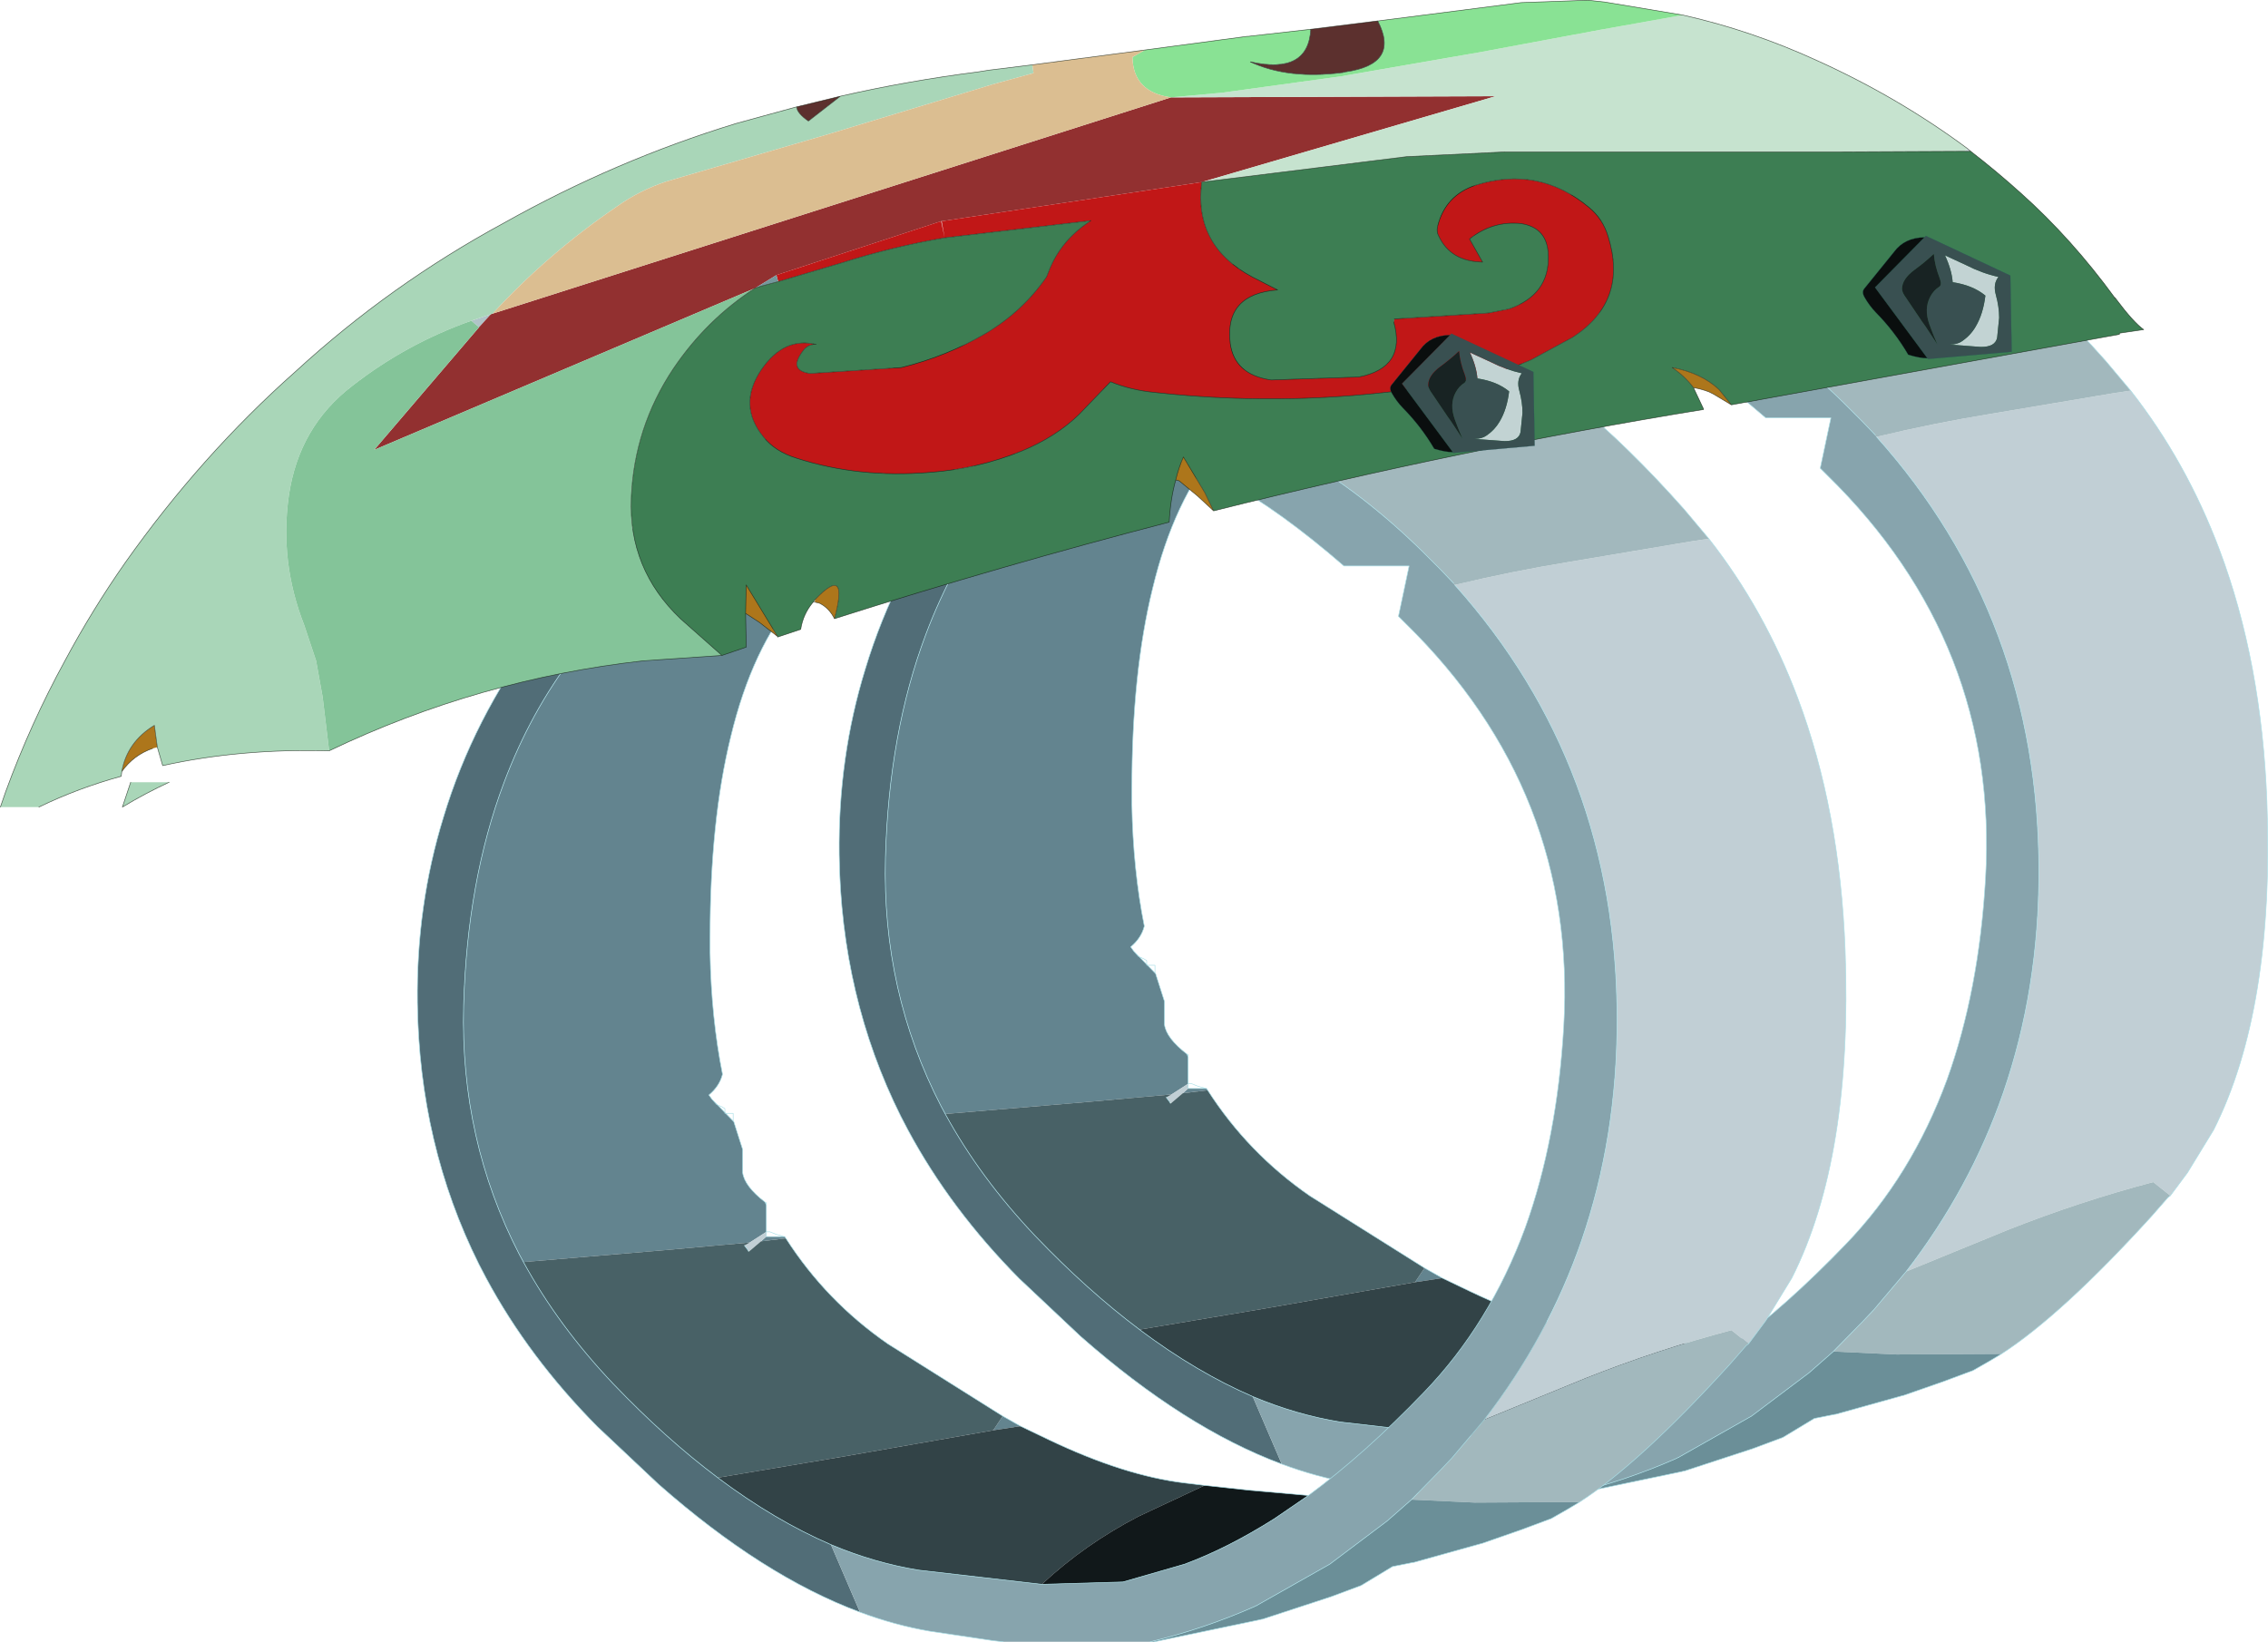 <svg viewBox="0 0 191.42 138.6" xmlns="http://www.w3.org/2000/svg" xmlns:xlink="http://www.w3.org/1999/xlink"><g transform="translate(-198.82 -110.98)"><use transform="translate(269.65 124.35)" width="120.55" height="112.7" xlink:href="#a"/><use transform="translate(234.05 136.85)" width="120.55" height="112.7" xlink:href="#a"/><use transform="translate(198.85 110.95)" width="180.9" height="68.15" xlink:href="#b"/><use transform="matrix(.341 -.018 .102 .314 354.6 131.25)" width="37.25" height="32.55" xlink:href="#c"/><use transform="matrix(.331 -.018 .099 .304 314.75 139.5)" width="37.25" height="32.55" xlink:href="#c"/></g><defs><g id="d"><path d="M32.7 9.25q1.9-1.2 3.55-2.1l1.1-.6q2.35-1.3 4.05-1.9 2.1-.75 4.95-1.45l.3-.05 1.35 1q1.65 1.05 3.95 1.25l-5.9 1.25-3.5.4L38 8l-1.2.3-3.95 1.35-.15-.4M60.35 3.2l2.55-.25.2.05 4.1.25h.35q5.55-.1 9.6-3.25l1.65.3q-.35 2.5-3.4 3.95l-2.45.85-2.7.25h-2.7l-3.1-.05H59.1l-.3-1.4 1.6-.35-.05-.35" fill="#35484f" fill-rule="evenodd"/><path d="M37.35 110.2q-8.2-3.05-17-10.8l-5.15-4.85Q9.4 88.7 5.8 82l-.6-1.15Q.15 70.75 0 58.75q-.1-8.2 2.2-15.65 2.5-8.3 7.95-15.6 2-2.7 4.45-5.3 4.85-5.1 10-8.35L27.8 12l.4-.25 2.15-1.05 2.5-1.05L36.8 8.3 38 8l4.55-.95 3.5-.4.65-.05 2.55-.1-4.3 6.3-2.05.4h-.1l-2.3.55q-2.45.65-4.95 1.55l-.4.1-.2.1-4.05 1.05Q22.55 19.2 16.15 26q-1.55 1.6-2.95 3.45Q9.55 34.2 7.3 40.2 4.2 48.45 3.9 59q-.3 11.35 4.7 21l.35.65q2.95 5.4 7.6 10.3 4.4 4.6 8.8 7.9 4.8 3.6 9.55 5.65l2.45 5.7" fill="#516d77" fill-rule="evenodd"/><path d="m78.8.3 6.05 1q2.55.45 5.3 1.8l-25.5 5.35q-2.45-.75-5-1.2l-5.9-.7-3.25-.1-1.25.05-2.55.1-.65.05 5.9-1.25 1.25-.3.05.3h.5l5.35-.1h5.35l3.1.05h2.7l2.7-.25 2.45-.85Q78.45 2.8 78.8.3M16.15 26 22 24.4q5.6-1.6 11.25-2.6l1.9-.35-.4.3q-1.45 1.15-2.7 2.6-3.8 4.45-5.6 11.95-1.75 7.1-1.75 16.9v1.35q.1 5.5 1.05 10.25-.25 1-1.15 1.75l.25.35 1.8 1.85.05.05.75 2.35v1.95q.15 1.15 1.9 2.5l.1.25v2.25l-1.4.9-7.25.65-11.85 1L8.6 80q-5-9.65-4.7-21 .3-10.55 3.4-18.8 2.25-6 5.9-10.75 1.4-1.85 2.95-3.45m14.8 52.5H31l.1.15-2.1.25.45-.4h1.5M49.4 93.65l1.5.85-2.3.35.8-1.2" fill="#63848f" fill-rule="evenodd"/><path d="m58.8 3.9.3 1.4-5.35.1h-.5l-.05-.3 5.6-1.2" fill="#2f3f44" fill-rule="evenodd"/><path d="M46.65 3.15 52.45 2l1.6.4 6.25.8.1.35-1.6.35-5.6 1.2-1.25.3q-2.3-.2-3.95-1.25l-1.35-1" fill="#1b2427" fill-rule="evenodd"/><path d="M61.85 112.7h-12.4l-.9-.1-5.35-.8q-2.9-.5-5.85-1.6l-2.45-5.7q3.7 1.55 7.4 2.15l10.4 1.2 6.85-.2 5.2-1.5q3.65-1.35 7.6-3.85l2.85-1.95q4.75-3.5 9.75-8.7 5.55-5.75 8.55-13.9 2.7-7.5 3.25-17 1.15-19.8-13.35-34l-.6-.6.9-4.25h-5.5q-10.85-9.4-17.6-9.55-8.7-.15-13.45.2l-.3.05-1.9.2 4.3-6.3 1.25-.05 3.25.1 5.9.7q2.55.45 5 1.2 4.65 1.4 8.9 3.7l.7.4q5.45 3.1 10.55 8.1l1.55 1.55 1.1 1.15.1.15q13.7 15.3 13.7 36.7 0 9.95-3 18.65-2.8 8.1-8.2 15.1L87.3 97.2l-.95 1-2.45 2.5-2.05 1.8-4.85 3.65-6.1 3.45-.05.05h-.05l-.2.1q-4.2 1.85-8.75 2.95m-31.5-102q1.2-.75 2.35-1.45l.15.4-2.5 1.05" fill="#87a4ad" fill-rule="evenodd"/><path d="M109 19.6q4.7 6 7.5 13.45 3.55 9.45 4 21.25.65 17.5-4.5 27.7l-2.2 3.6-1.45 1.95-1.45-1.15q-6.25 1.65-12.3 4.05l-8.55 3.5q5.4-7 8.2-15.1 3-8.7 3-18.65 0-21.4-13.7-36.7 4.8-1.15 9.7-1.95l10.4-1.75 1.35-.2M28.05 79l1.4-.9v.4l-.45.4-1 .85-.1-.1-.3-.4q.25-.15.45-.25" fill="#c1cfd5" fill-rule="evenodd"/><path d="M60.3 3.2h.05l.05.35-.1-.35" fill="#f1df01" fill-rule="evenodd"/><path d="M28 79.75h-.05l-.05-.1.1.1" fill="#fff3b5" fill-rule="evenodd"/><path d="m97.7 8.1.15.15q4.3 3.5 9.05 8.85l2.1 2.5-1.35.2-10.4 1.75q-4.9.8-9.7 1.95l-.1-.15-1.1-1.15-1.55-1.55q-5.1-5-10.55-8.1l-.7-.4L77.9 11l6.45-1 13.2-1.75.15-.15m14.65 79.45-.2.15-1.4 1.6q-7.55 8.3-12.65 11.6l-8.85.05-5.35-.25 2.45-2.5.95-1 2.75-3.25 8.55-3.5q6.05-2.4 12.3-4.05l1.45 1.15" fill="#a2b8bd" fill-rule="evenodd"/><path d="m98.1 100.9-1 .6-1.4.8-2.55.95-3.3 1.15-.2.05L84.1 106h-.05l-1.75.35-2.65 1.6-2.55.95-5.8 1.9h-.05l-.2.05-8.85 1.85h-.35q4.55-1.1 8.75-2.95l.2-.1h.05l.05-.05 6.1-3.45 4.85-3.65 2.05-1.8 5.35.25 8.85-.05M90.15 3.1q3.55 1.7 7.55 5l-.15.15L84.35 10l-6.45 1-4.35 1.15q-4.25-2.3-8.9-3.7l25.5-5.35M78.2 10.65l-.55.1.2.15.35-.25" fill="#6b8f98" fill-rule="evenodd"/><path d="M46.85 12.75q-1 .6-3.55 2.55l-8.15 6.15-1.9.35q-5.65 1-11.25 2.6L16.15 26q6.4-6.8 14.75-9.45l4.05-1.05.2-.1.4-.1q2.5-.9 4.95-1.55l2.3-.55h.1l2.05-.4 1.9-.2v.15M31.1 78.65q3.4 5.3 8.6 8.9l9.7 6.1-.8 1.2-12.85 2.25-10.4 1.75q-4.4-3.3-8.8-7.9-4.65-4.9-7.6-10.3l11.85-1 7.25-.65q-.2.1-.45.25l.3.4.05.1H28l1-.85 2.1-.25" fill="#486166" fill-rule="evenodd"/><path d="m52.7 107.85-10.4-1.2q-3.7-.6-7.4-2.15-4.75-2.05-9.55-5.65l10.4-1.75 12.85-2.25 2.3-.35 2.4 1.15q6.4 3.05 11.5 3.65l1.65.2-5.55 2.6q-4.55 2.35-8.2 5.75" fill="#324347" fill-rule="evenodd"/><path d="m75.2 100.35-2.85 1.95q-3.95 2.5-7.6 3.85l-5.2 1.5-6.85.2q3.65-3.4 8.2-5.75l5.55-2.6 3.7.4 5.05.45" fill="#11181a" fill-rule="evenodd"/><path d="m97.7 8.1.15.15q4.3 3.5 9.05 8.85l2.1 2.5q4.7 6 7.5 13.45 3.55 9.45 4 21.25.65 17.5-4.5 27.7l-2.2 3.6-1.45 1.95-.2.15-1.4 1.6q-7.55 8.3-12.65 11.6l-1 .6-1.4.8-2.55.95-3.3 1.15-.2.05L84.1 106h-.05l-1.75.35-2.65 1.6-2.55.95-5.8 1.9h-.05l-.2.05-8.85 1.85m-12.75 0-.9-.1-5.35-.8q-2.9-.5-5.85-1.6-8.2-3.05-17-10.8l-5.15-4.85Q9.4 88.7 5.8 82l-.6-1.15Q.15 70.75 0 58.75q-.1-8.2 2.2-15.65 2.5-8.3 7.95-15.6 2-2.7 4.45-5.3 4.85-5.1 10-8.35l1.6-.95q.7-.5 1.6-.9l.15-.15.25-.1 2.15-1.05q1.2-.75 2.35-1.45 1.9-1.2 3.55-2.1l1.1-.6q2.35-1.3 4.05-1.9 2.1-.75 4.95-1.45m.3-.05L52.45 2m24.7-2 1.65.3 6.05 1q2.55.45 5.3 1.8 3.55 1.7 7.55 5m-24.15 4.05.7.4q5.45 3.1 10.55 8.1l1.55 1.55 1.1 1.15M46.85 12.6l.3-.05q4.75-.35 13.45-.2 6.75.15 17.6 9.55h5.5l-.9 4.25.6.6q14.5 14.2 13.35 34-.55 9.5-3.25 17-3 8.15-8.55 13.9-5 5.2-9.75 8.7l-2.85 1.95q-3.95 2.5-7.6 3.85l-5.2 1.5-6.85.2-10.4-1.2q-3.7-.6-7.4-2.15m55.15-10.55q5.4-7 8.2-15.1 3-8.7 3-18.65 0-21.4-13.7-36.7m-3.65 77.2 2.45-2.5.95-1 2.75-3.25m-25.4-85.5q4.65 1.4 8.9 3.7m-27.5-5.5.65-.05 2.55-.1 1.25-.05 3.25.1 5.9.7q2.55.45 5 1.2m-31.8 1.2L36.8 8.3 38 8l4.55-.95 3.5-.4m-10.9 14.8 8.15-6.15q2.55-1.95 3.55-2.55l.3-.2m-.3.05-1.9.2-2.05.4h-.1l-2.3.55q-2.45.65-4.95 1.55l-.4.1-.2.1-4.05 1.05Q22.55 19.2 16.15 26q-1.55 1.6-2.95 3.45Q9.55 34.2 7.3 40.2 4.2 48.45 3.9 59q-.3 11.35 4.7 21l.35.65q2.95 5.4 7.6 10.3 4.4 4.6 8.8 7.9 4.8 3.6 9.55 5.65m.25-83.05-.4.3q-1.45 1.15-2.7 2.6-3.8 4.45-5.6 11.95-1.75 7.1-1.75 16.9v1.35q.1 5.5 1.05 10.25-.25 1-1.15 1.75l.25.35.4.45.45.2.25.15v.4h.7v.65l.05.05.75 2.35v1.95q.15 1.15 1.9 2.5l.1.05v2.45h.3l.5.2.7.2H31l.1.15q3.4 5.3 8.6 8.9l9.7 6.1 1.5.85 2.4 1.15q6.4 3.05 11.5 3.65l1.65.2 3.7.4 5.05.45M32.85 9.65l-2.5 1.05m-2.15 1.05-.4.25-3.2 1.85m4.85 64.25v.4h1.5m-4.3-9.75-1.8-1.85m4.6 8.95-.1-.25m-1.4 4.15-.05-.1-.3-.4m34.25 33.45q4.55-1.1 8.75-2.95l.2-.1h.05l.05-.05 6.1-3.45 4.85-3.65 2.05-1.8" fill="none" stroke="#a9dfe7" stroke-linecap="round" stroke-linejoin="round" stroke-width=".05"/></g><g id="b"><path d="m266.05 120 3.7-.9-2.7 2.1q-.95-.65-1-1.2m43.4-6.55 5.6-.7h.05q1.9 3.65-2.75 4.3l-.2.05q-4.6.6-7.8-.9 4.9 1.1 5.1-2.75" fill="#5c302e" fill-rule="evenodd" transform="translate(-198.85 -110.95)"/><path d="m240.25 137.5-1 1.1-.65-.55 1.65-.55" fill="#b0c4c8" fill-rule="evenodd" transform="translate(-198.85 -110.95)"/><path d="m297.65 119.2 27.4-.1-24.8 7.25-21.95 3.3h-.05l-13.9 4.55-1.8 1.1-32.15 13.65 8.85-10.35 1-1.1.15-.05 57.25-18.25" fill="#923030" fill-rule="evenodd" transform="translate(-198.85 -110.95)"/><path d="m364.85 123.5.3.25h-.5l.2-.25m-86.55 6.15.25 1.4-.3-1.4h.05" fill="#cddadc" fill-rule="evenodd" transform="translate(-198.85 -110.95)"/><path d="M300.25 126.35q-.7 5.35 4.25 8l2.15 1.1q-4.5.35-4 4.5.35 2.65 3.45 3.1l7.4-.25q4.05-.8 2.95-4.65l.05-.25 7.95-.5 1.75-.35q3.4-1.2 3.3-4.5-.05-2.35-2.3-2.7-2.4-.25-4.35 1.3l1.1 1.95q-2.7-.05-3.7-2.2-.2-.35-.1-.8.65-2.65 3.25-3.5 5.3-1.65 9.55 1.9 1.15.95 1.6 2.45 1.7 5.45-3 8.5l-3.5 1.9q-3.55 1.55-7.6 2.1-12.05 2-24.2.65-2-.2-3.7-.9l-2.65 2.75q-1.95 1.9-4.85 3.1-3.7 1.5-7.75 1.8-6 .5-11.25-1.2-1.8-.55-2.8-1.8-2.2-2.7-.15-5.7 1.9-2.75 4.6-2.1-.55-.05-1 .4-1.45 1.8.5 2.05l7.7-.5q3.85-.95 7.15-2.9 3.1-1.85 5.1-4.75l.2-.5q1-2.6 3.55-4.25l-12.35 1.45q-4.4.75-8.65 2.1l-5.4 1.6-.15-.55 13.9-4.55.3 1.4-.25-1.4 21.95-3.3" fill="#c11717" fill-rule="evenodd" transform="translate(-198.85 -110.95)"/><path d="m264.5 134.75-1.5.4-.45.15 1.8-1.1.15.55" fill="#74989c" fill-rule="evenodd" transform="translate(-198.85 -110.95)"/><path d="M340.85 112.25q5.8 1.3 11.35 3.85 6.85 3.1 12.65 7.4l-.2.25-10.5.05h-28.3l-8.3.4-10.45 1.3-6.85.85 24.8-7.25-27.4.1 4.35-.4 10.15-1.4.25-.05 11.25-1.95 10.2-1.9 7-1.25" fill="#c6e3cf" fill-rule="evenodd" transform="translate(-198.85 -110.95)"/><path d="M365.15 123.75q2.2 1.7 4.25 3.55 4.25 3.8 7.9 8.8v.05l.05.05h.05q1.5 2 2.35 2.6l-2.05.3v.1l-32.75 5.95-1.05-1.3q-1.5-1.4-3.95-1.85 1.1.75 1.8 1.7l.85 1.8v.05h-.05q-20.55 3.35-41.3 8.55l-.75-1.55-1.8-3q-.4.9-.65 1.95-.45 1.6-.55 3.55-14.1 3.65-28.25 8.15 1.25-4.65-1.65-1.6l-.15.2q-.85 1-1.05 2.3l-1.95.65v-.05l-2.65-4.35-.05 2.4.05 2.85-2.05.7-3.5-3.1q-4.4-4.2-4.15-10.2.25-5.95 3.55-10.9 2.8-4.15 6.9-6.8l.45-.15 1.5-.4 5.4-1.6q4.25-1.35 8.65-2.1l12.35-1.45q-2.55 1.65-3.55 4.25l-.2.5q-2 2.9-5.1 4.75-3.3 1.95-7.15 2.9l-7.7.5q-1.95-.25-.5-2.05.45-.45 1-.4-2.7-.65-4.6 2.1-2.05 3 .15 5.7 1 1.25 2.8 1.8 5.25 1.7 11.25 1.2 4.05-.3 7.75-1.8 2.9-1.2 4.85-3.1l2.65-2.75q1.7.7 3.7.9 12.15 1.35 24.2-.65 4.05-.55 7.6-2.1l3.5-1.9q4.7-3.05 3-8.5-.45-1.5-1.6-2.45-4.25-3.55-9.55-1.9-2.6.85-3.25 3.5-.1.45.1.8 1 2.15 3.7 2.2l-1.1-1.95q1.95-1.55 4.35-1.3 2.25.35 2.3 2.7.1 3.3-3.3 4.5l-1.75.35-7.95.5-.05.25q1.1 3.85-2.95 4.65l-7.4.25q-3.1-.45-3.45-3.1-.5-4.15 4-4.5l-2.15-1.1q-4.95-2.65-4.25-8l6.85-.85 10.45-1.3 8.3-.4h28.3l10.5-.05h.5" fill="#3d7e53" fill-rule="evenodd" transform="translate(-198.85 -110.95)"/><path d="m295.45 115.2 8.6-1.15h.1l5.3-.6q-.2 3.85-5.1 2.75 3.2 1.5 7.8.9l.2-.05q4.65-.65 2.75-4.3l12.1-1.55 5.65-.2 1.4.15 6.6 1.1-7 1.25-10.2 1.9-11.25 1.95-.25.05-10.15 1.4-4.35.4q-3.2-.45-3.25-3.4l1.05-.6" fill="#89e294" fill-rule="evenodd" transform="translate(-198.85 -110.95)"/><path d="m344.95 145.15-1.5-.9-.4-.2q-.65-.25-1.3-.35-.7-.95-1.8-1.7 2.45.45 3.95 1.85l1.05 1.3m-43.7 8.95-1.35-1.25-1.45-1.2q-.15-.15-.4-.15.25-1.05.65-1.95l1.8 3 .75 1.55m-32 9.1q-.45-.9-1.25-1.3l-.4-.1v-.2q2.9-3.05 1.65 1.6m-4.8 1.5-1.55-1.2-1.15-.75.05-2.4 2.65 4.35m-52.35 9.35-.4.1q-1.6.55-2.6 1.95.45-2.5 2.75-3.9l.25 1.85" fill="#ad761b" fill-rule="evenodd" transform="translate(-198.85 -110.95)"/><path d="M226.6 174.35q-7.5-.2-14.05 1.25l-.45-1.55-.25-1.85q-2.3 1.4-2.75 3.9l-.05.4q-3.65 1-6.95 2.6h-3.25l.45-1.3q2.1-5.75 5-11.05 2.3-4.3 5.1-8.3 6.4-9.05 14.35-16.1 8-7.35 17.6-12.55 9.45-5.3 19.6-8.4l5.1-1.4q.05.55 1 1.2l2.7-2.1q5.7-1.3 11.6-2.05l.95-.15 3.65-.45.1.7-3.45.95-13.85 4.2-13.7 4q-2.25.75-4.15 2.1-5.8 3.95-10.5 9.05l-1.8.6q-5.5 1.95-10.05 5.5-4.5 3.45-5.35 9.25-.8 5.6 1.3 10.95l1 3 .55 3.05.55 4.55M213.1 177q-2.05.95-3.95 2.1l.7-2.1h3.25" fill="#a9d6b8" fill-rule="evenodd" transform="translate(-198.85 -110.95)"/><path d="m259.75 166.3-6.6.45q-13.9 1.55-26.55 7.6l-.55-4.55-.55-3.05-1-3q-2.1-5.35-1.3-10.95.85-5.8 5.35-9.25 4.55-3.55 10.05-5.5l.65.55-8.85 10.35 32.15-13.65q-4.1 2.65-6.9 6.8-3.3 4.95-3.55 10.9-.25 6 4.15 10.2l3.5 3.1" fill="#84c499" fill-rule="evenodd" transform="translate(-198.85 -110.95)"/><path d="m285.95 116.45 9.5-1.25-1.05.6q.05 2.95 3.25 3.4l-57.25 18.25q4.7-5.1 10.5-9.05 1.9-1.35 4.15-2.1l13.7-4 13.85-4.2 3.45-.95-.1-.7" fill="#dbbe91" fill-rule="evenodd" transform="translate(-198.85 -110.95)"/><path d="M116.25 1.8q1.9 3.65-2.75 4.3l-.2.05q-4.6.6-7.8-.9 4.9 1.1 5.1-2.75" fill="none" stroke="#333" stroke-linecap="round" stroke-linejoin="round" stroke-width=".05"/><path d="M166.3 12.8q2.2 1.7 4.25 3.55 4.25 3.8 7.9 8.8v.05l.05.05v-.1l.05.1q1.5 2 2.35 2.6l-2.05.3v.1L146.1 34.2l-1.5-.9-.4-.2q-.65-.25-1.3-.35l.85 1.8v.05h-.05q-20.55 3.35-41.3 8.55l-1.35-1.25-1.45-1.2q-.15-.15-.4-.15-.45 1.6-.55 3.55-14.1 3.65-28.25 8.15-.45-.9-1.25-1.3l-.4-.1h-.15q-.85 1-1.05 2.3l-1.95.65v-.05l-1.55-1.2-1.15-.75.05 2.85-2.05.7-6.6.45q-13.9 1.55-26.55 7.6-7.5-.2-14.05 1.25l-.45-1.55m-.4.1q-1.6.55-2.6 1.95l-.05.4q-3.65 1-6.95 2.6m-3.25 0 .45-1.3q2.1-5.75 5-11.05 2.3-4.3 5.1-8.3 6.4-9.05 14.35-16.1 8-7.35 17.6-12.55 9.45-5.3 19.6-8.4l5.1-1.4 3.7-.9q5.7-1.3 11.6-2.05l.95-.15 3.65-.45 9.5-1.25 8.6-1.15h.1l5.3-.6 5.6-.7h.05l12.1-1.55 5.65-.2 1.4.15 6.6 1.1q5.8 1.3 11.35 3.85 6.85 3.1 12.65 7.4l.3.25h-.5l-10.5.05H127l-8.3.4-10.45 1.3-6.85.85q-.7 5.35 4.25 8l2.15 1.1q-4.5.35-4 4.5.35 2.65 3.45 3.1l7.4-.25q4.05-.8 2.95-4.65m.05-.25 7.95-.5 1.75-.35q3.4-1.2 3.3-4.5-.05-2.35-2.3-2.7-2.4-.25-4.35 1.3l1.1 1.95q-2.7-.05-3.7-2.2-.2-.35-.1-.8.65-2.65 3.25-3.5 5.3-1.65 9.55 1.9 1.15.95 1.6 2.45 1.7 5.45-3 8.5l-3.5 1.9q-3.55 1.55-7.6 2.1-12.05 2-24.2.65-2-.2-3.7-.9L91.05 35q-1.95 1.9-4.85 3.1-3.7 1.5-7.75 1.8-6 .5-11.25-1.2-1.8-.55-2.8-1.8-2.2-2.7-.15-5.7 1.9-2.75 4.6-2.1-.55-.05-1 .4-1.45 1.8.5 2.05l7.7-.5q3.85-.95 7.15-2.9 3.1-1.85 5.1-4.75l.2-.5q1-2.6 3.55-4.25L79.7 20.1q-4.4.75-8.65 2.1l-5.4 1.6-1.5.4-.45.15q-4.1 2.65-6.9 6.8-3.3 4.95-3.55 10.9-.25 6 4.15 10.2l3.5 3.1m117.65-30.1h-.05m-35.6 7.5q-.7-.95-1.8-1.7 2.45.45 3.95 1.85l1.05 1.3M14.25 66.05q-2.05.95-3.95 2.1l.7-2.1m-.75-.9q.45-2.5 2.75-3.9l.25 1.85M70.9 8.15l-2.7 2.1q-.95-.65-1-1.2m1.55 41.6-.15.2m.15-.2q2.9-3.05 1.65 1.6m-7.5-.45.05-2.4 2.65 4.35m33.6-13.2q.25-1.05.65-1.95l1.8 3 .75 1.55" fill="none" stroke="#0d180c" stroke-linecap="round" stroke-linejoin="round" stroke-opacity=".702" stroke-width=".05"/></g><g id="e"><path d="M34.25 11.85q-1.95 1.8-2.05 4.8-.15 3.15-1 6l-2.05 5.2q-1.2 2.5-4.75 2.25l-7.35-1.05q1.85.1 3.3-.75 2.5-1.4 4.4-3.6 2.85-3.25 4.85-8.1-2.2-2.9-6.9-4 .75-3.25.25-7.2l4.4 2.9q3.2 2.35 6.9 3.55" fill="#c2d3d3" fill-rule="evenodd"/><path d="M34.25 11.85q-3.7-1.2-6.9-3.55l-4.4-2.9q.5 3.95-.25 7.2 4.7 1.1 6.9 4-2 4.85-4.85 8.1-1.9 2.2-4.4 3.6-1.45.85-3.3.75l7.35 1.05q3.55.25 4.75-2.25l2.05-5.2q.85-2.85 1-6 .1-3 2.05-4.8M19.4.35l.45-.35 17.4 11.65-5.7 20.15-20.95.75-.05-.2L3.4 12.9 19.4.35m-9.5 15 2.25 7.25.45 1.3 1.45 4.9q-.25-2.5-.35-5.3-.15-4.3 2.45-7.45 1.3-1.6 2.95-2.45.85-.5.75-2.3-.2-3.3.5-6.45Q17.6 6.9 14.4 8.8q-3.75 2.25-4.55 4.85-.2.8.05 1.7" fill="#395051" fill-rule="evenodd"/><path d="M10.55 32.35q-1.85-.1-4.4-1.2Q4.7 24.9 1.65 19.6q-1.1-1.95-1.6-4.3-.3-1.4.65-2.25l10.15-9.3Q14.5.15 19.4.35L3.4 12.9l7.15 19.45" fill="#0a0e0e" fill-rule="evenodd"/><path d="M9.9 15.35q-.25-.9-.05-1.7.8-2.6 4.55-4.85 3.2-1.9 5.95-3.95-.7 3.15-.5 6.45.1 1.8-.75 2.3-1.65.85-2.95 2.45-2.6 3.15-2.45 7.45.1 2.8.35 5.3l-1.45-4.9-.45-1.3-2.25-7.25" fill="#182323" fill-rule="evenodd"/><path d="M10.55 32.35q-1.85-.1-4.4-1.2Q4.7 24.9 1.65 19.6q-1.1-1.95-1.6-4.3-.3-1.4.65-2.25l10.15-9.3Q14.5.15 19.4.35l.45-.35 17.4 11.65-5.7 20.15-20.95.75-.05-.2L3.4 12.9 19.4.35" fill="none" stroke="#1b5658" stroke-linecap="round" stroke-linejoin="round" stroke-width=".05"/></g><use width="120.55" height="112.7" xlink:href="#d" id="a"/><use width="37.25" height="32.55" xlink:href="#e" id="c"/></defs></svg>